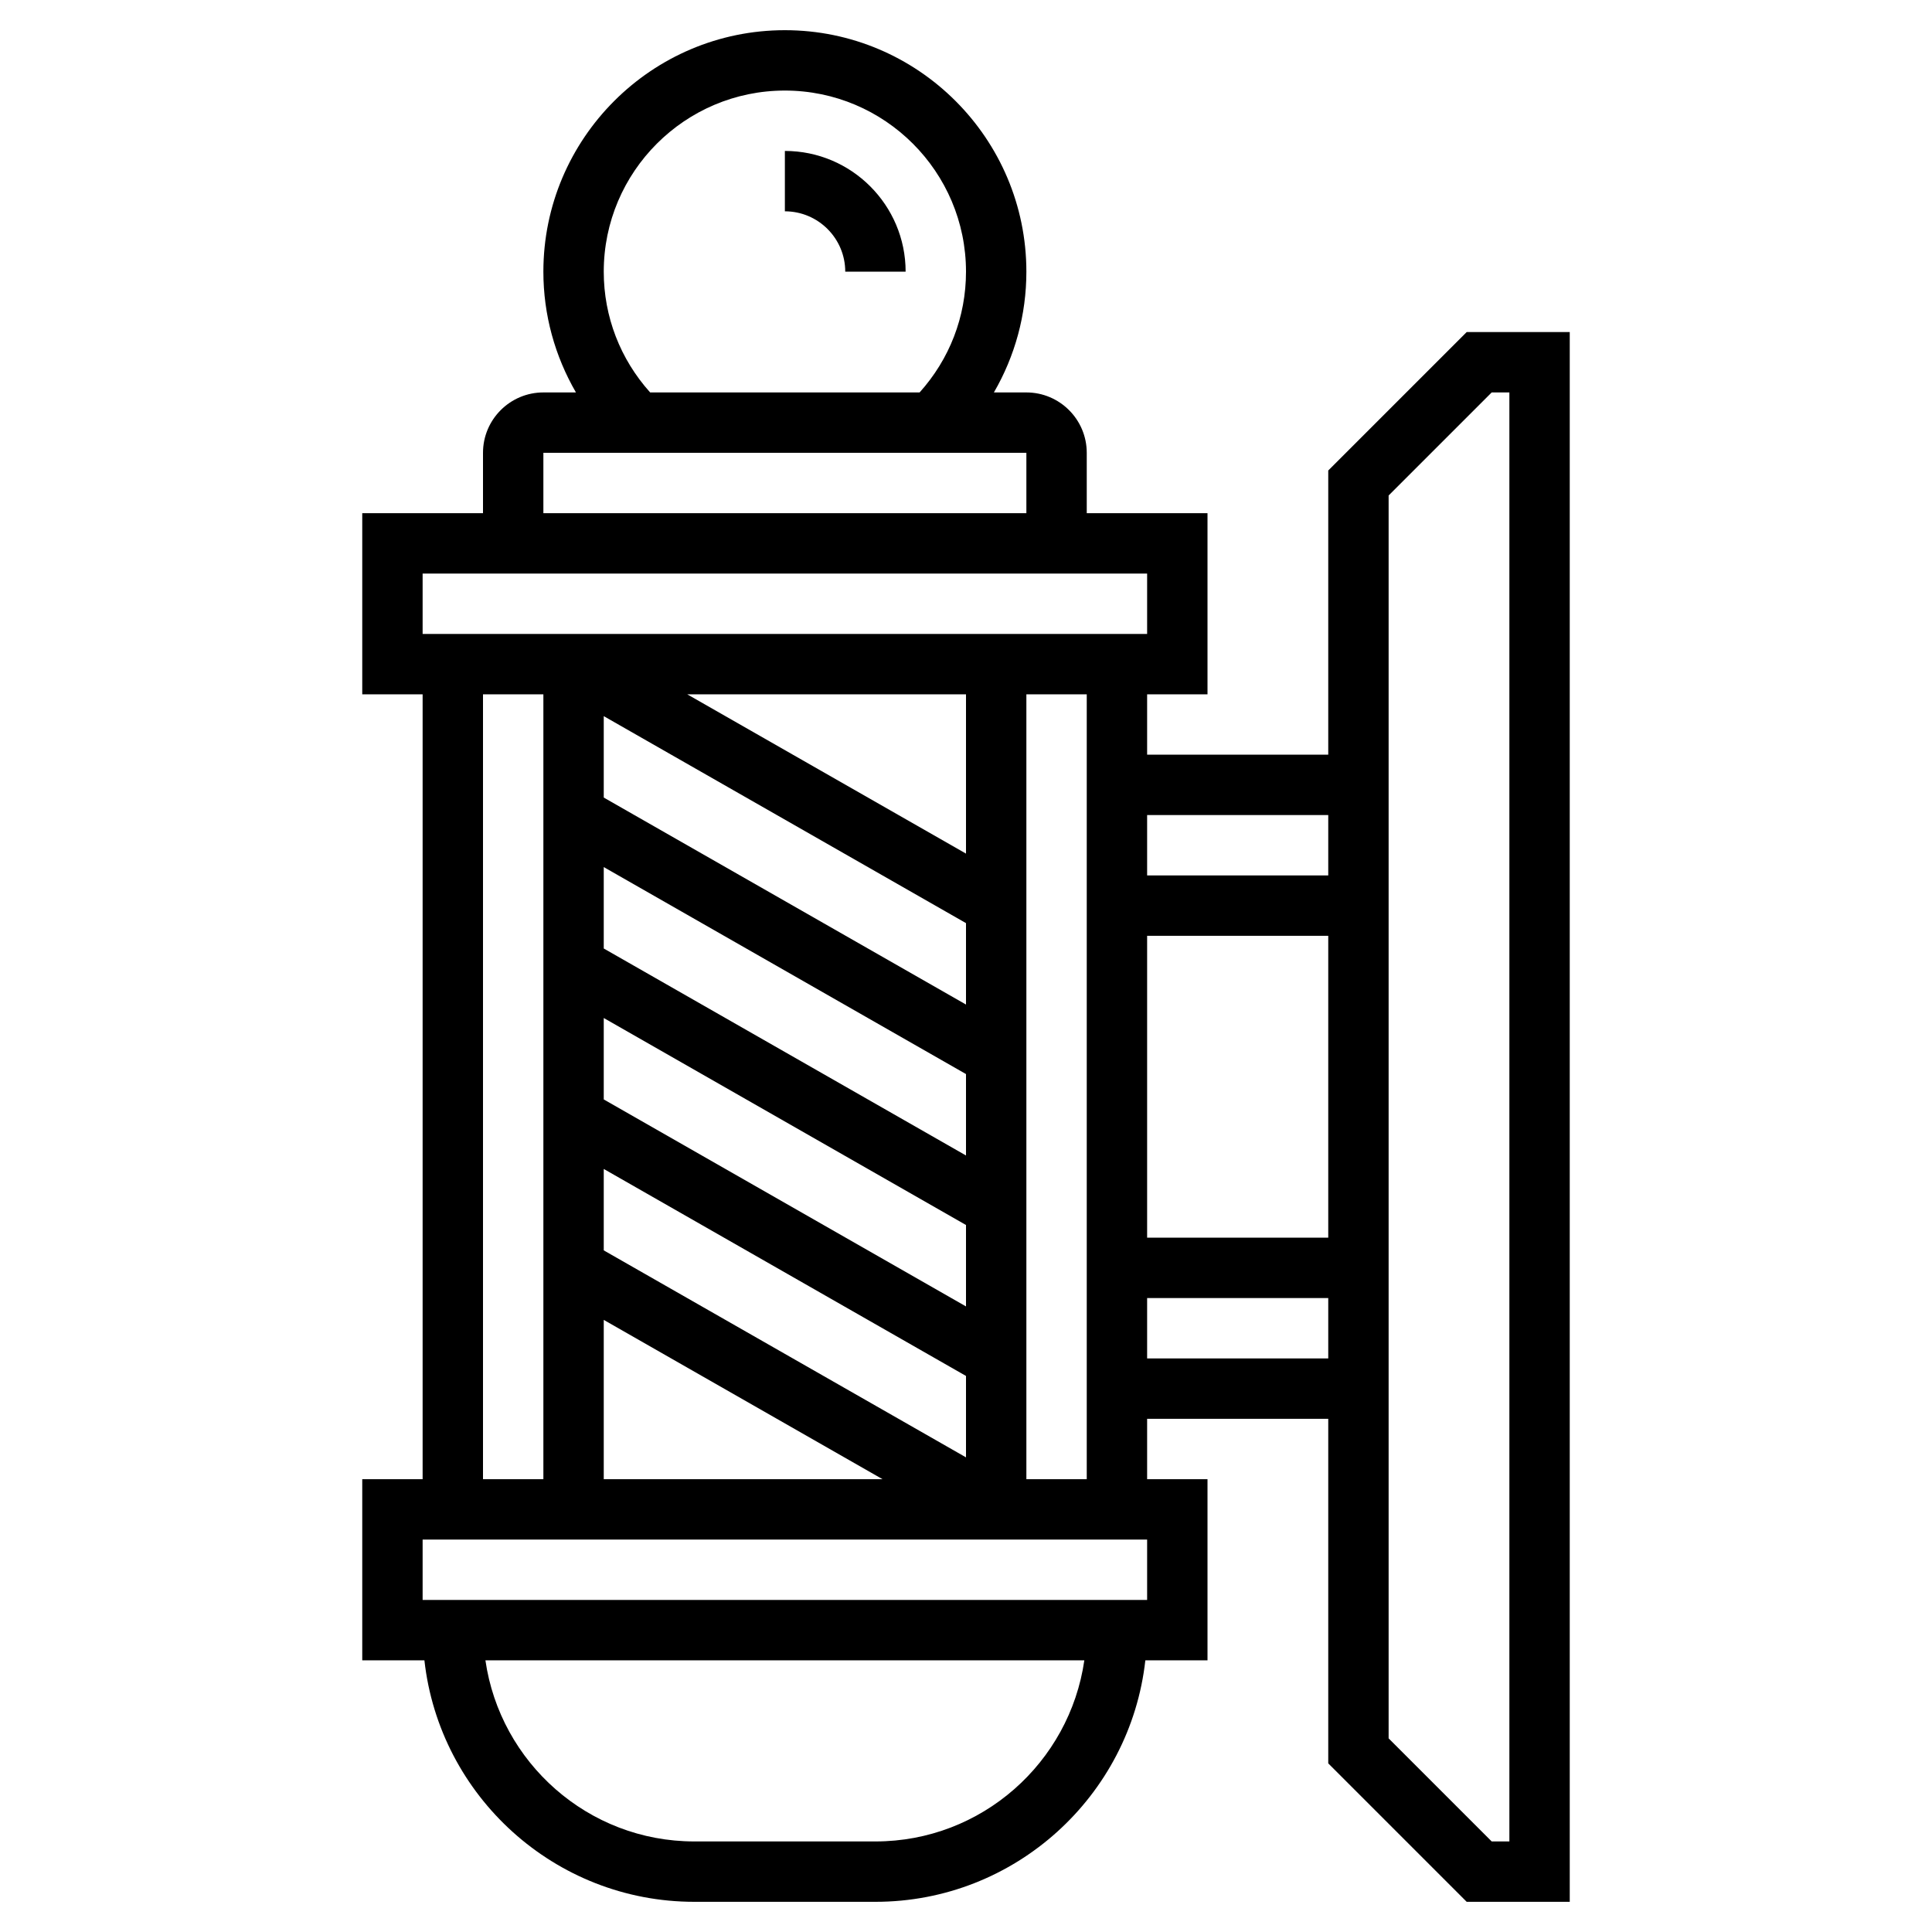 <svg id="_x33_0" enable-background="new 0 0 64 64" height="512" viewBox="0 0 64 64" width="512" xmlns="http://www.w3.org/2000/svg"><g><path d="m48.586 11-4.586 4.586v9.414h-6v-2h2v-6h-4v-2c0-1.103-.897-2-2-2h-1.076c.698-1.203 1.076-2.569 1.076-4 0-4.411-3.589-8-8-8s-8 3.589-8 8c0 1.427.381 2.795 1.079 4h-1.079c-1.103 0-2 .897-2 2v2h-4v6h2v26h-2v6h2.059c.5 4.493 4.317 8 8.941 8h6c4.624 0 8.441-3.507 8.941-8h2.059v-6h-2v-2h6v11.414l4.586 4.586h3.414v-52zm-4.586 16v2h-6v-2zm-6 4h6v10h-6zm-18-22c0-3.309 2.691-6 6-6s6 2.691 6 6c0 1.495-.546 2.898-1.537 4h-8.926c-.99-1.102-1.537-2.51-1.537-4zm-2 6h16v2h-16zm-4 4h24v2h-24zm6 12.42v-2.697l12 6.857v2.697zm12 9.16v2.697l-12-6.857v-2.697zm-12-1.857 12 6.857v2.697l-12-6.857zm12-5.446-12-6.857v-2.697l12 6.857zm-12 10.446 9.235 5.277h-9.235zm12-15.446-9.235-5.277h9.235zm-16-5.277h2v26h-2zm13 38h-6c-3.519 0-6.432-2.613-6.92-6h19.84c-.488 3.387-3.401 6-6.92 6zm9-8h-24v-2h24zm-4-4v-26h2v26zm4-4v-2h6v2zm12 16h-.586l-3.414-3.414v-41.172l3.414-3.414h.586z"/><path d="m26 5v2c1.103 0 2 .897 2 2h2c0-2.206-1.794-4-4-4z"/></g></svg>